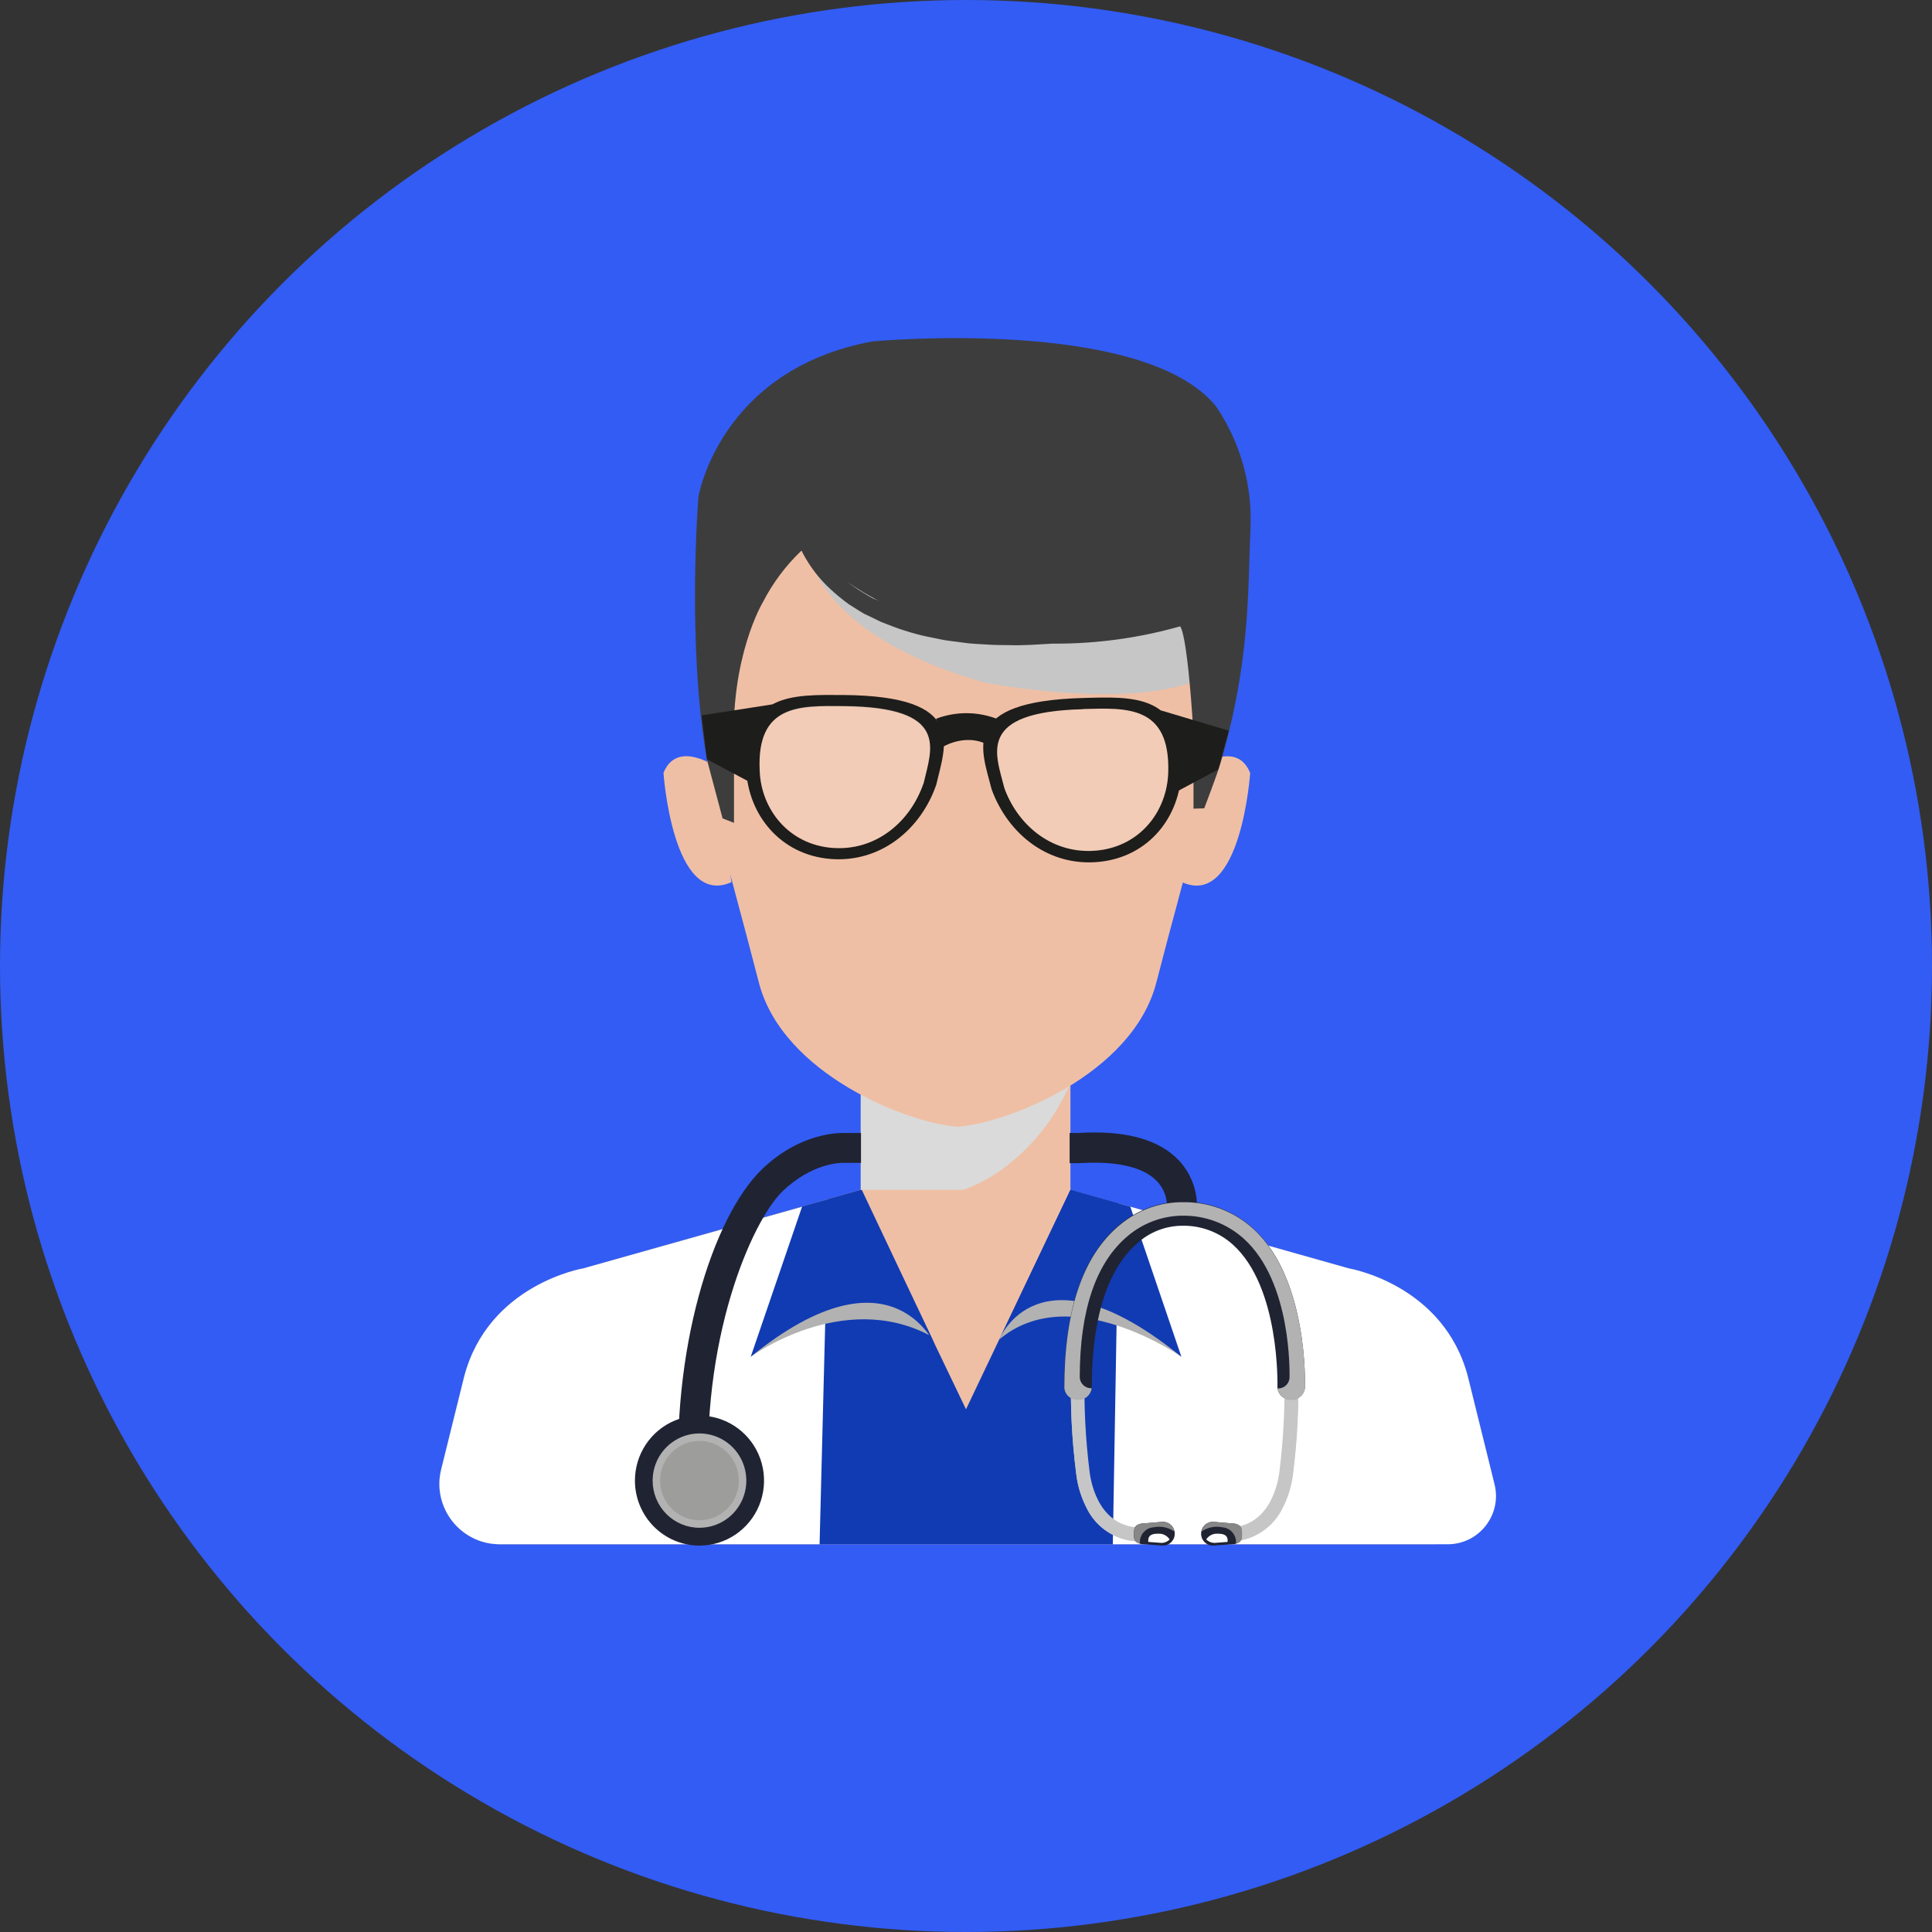 <svg width="160" height="160" viewBox="0 0 160 160" fill="none" xmlns="http://www.w3.org/2000/svg">
<rect x="0" y="0" width="160" height="160" fill="#333333" stroke="none"/>
<circle cx="80" cy="80" r="80" fill="#325CF4"/>
<g clip-path="url(#clip0_997_544)">
<path d="M88.649 89.206H71.285V102.353H88.649V89.206Z" fill="#EFBFA5"/>
<g style="mix-blend-mode:multiply">
<path d="M76.163 99.281C78.98 99.111 81.665 98.026 83.818 96.189C85.548 94.757 86.976 92.992 88.02 90.997C88.228 90.597 88.46 90.149 88.668 89.673V89.197H71.285V99.033C72.901 99.259 74.533 99.342 76.163 99.281Z" fill="#DADADA"/>
</g>
<path d="M79.323 33.673C67.533 33.926 56.348 43.305 58.113 59.244C59.177 68.876 60.005 70.305 62.844 81.365C64.812 89.016 75.306 93.05 79.305 93.312C83.302 93.05 93.797 89.025 95.765 81.365C98.604 70.305 99.451 68.876 100.52 59.244C102.299 43.305 91.119 33.926 79.323 33.673Z" fill="#EFBFA5"/>
<path d="M99.148 63.54L97.908 73.067C102.772 75.225 103.534 64.017 103.534 64.017C102.408 61.206 99.148 63.54 99.148 63.54Z" fill="#EFBFA5"/>
<path d="M54.947 64.007C54.947 64.007 55.709 75.24 60.573 73.058L59.338 63.531C59.338 63.531 56.074 61.206 54.947 64.007Z" fill="#EFBFA5"/>
<path d="M88.649 98.538L111.695 105.04C111.695 105.04 119.559 106.345 121.565 114.005L123.466 121.69C124.246 124.843 121.86 127.89 118.612 127.89H41.39C38.141 127.89 35.755 124.841 36.536 121.688L38.44 114.005C40.446 106.345 48.309 105.04 48.309 105.04L71.285 98.538H88.649Z" fill="#EFBFA5"/>
<path d="M88.649 98.538L111.695 105.04C111.695 105.04 119.559 106.345 121.565 114.005L123.466 121.69C124.246 124.843 121.86 127.89 118.612 127.89H41.39C38.141 127.89 35.755 124.841 36.536 121.688L38.44 114.005C40.446 106.345 48.309 105.04 48.309 105.04L71.285 98.538L80 116.711L88.649 98.538Z" fill="#113BB3"/>
<path d="M67.874 127.89H41.39C38.141 127.89 35.755 124.841 36.536 121.688L38.44 114.005C40.446 106.345 48.309 105.04 48.309 105.04L68.602 99.324L67.874 127.89Z" fill="white"/>
<path d="M92.642 99.662L111.695 105.04C111.695 105.04 119.559 106.345 121.565 114.005L123.773 122.93C124.397 125.452 122.488 127.89 119.89 127.89H92.16L92.642 99.662Z" fill="white"/>
<g style="mix-blend-mode:multiply">
<path d="M62.177 112.361C62.177 112.361 69.747 106.793 76.958 110.575C76.958 110.575 72.643 99.791 62.177 112.361Z" fill="#B2B2B2"/>
</g>
<path d="M77.582 111.671C77.582 111.671 74.053 102.72 62.172 112.361L66.43 99.915L71.37 98.538L77.582 111.671Z" fill="#113BB3"/>
<g style="mix-blend-mode:multiply">
<path d="M97.837 112.361C97.837 112.361 88.649 105.931 82.754 110.932C82.754 110.932 87.367 99.791 97.837 112.361Z" fill="#B2B2B2"/>
</g>
<path d="M82.754 110.932C82.754 110.932 85.957 102.72 97.837 112.362L93.607 99.929L88.654 98.533L82.754 110.932Z" fill="#113BB3"/>
<g style="mix-blend-mode:multiply">
<path d="M66.62 42.057C66.62 42.057 64.117 51.532 81.509 56.524C81.509 56.524 94.918 59.182 100.435 55.671C100.425 55.671 95.292 34.116 66.62 42.057Z" fill="#C6C6C6"/>
</g>
<path d="M100.719 33.673C94.71 26.171 72.264 28.272 72.264 28.272C59.589 30.615 57.843 41.133 57.843 41.133C57.843 41.133 56.859 53.161 58.538 62.878L59.84 67.775L60.786 68.147V61.954C60.474 54.385 63.152 49.922 63.152 49.922C63.976 48.306 65.067 46.844 66.378 45.596C66.421 45.682 66.459 45.768 66.506 45.854C67.091 46.957 67.859 47.951 68.777 48.793C69.257 49.24 69.764 49.657 70.296 50.041L71.138 50.574L71.569 50.831L72.042 51.055L72.95 51.498L73.897 51.865C74.528 52.106 75.17 52.314 75.822 52.489C76.466 52.68 77.133 52.78 77.781 52.927C78.429 53.075 79.096 53.118 79.745 53.218C80.393 53.318 81.046 53.328 81.684 53.375C82.323 53.423 82.957 53.423 83.577 53.428C84.817 53.466 86.014 53.366 87.14 53.304H87.334C90.844 53.313 94.34 52.832 97.719 51.875C97.719 51.875 98.291 51.937 98.84 60.778V66.97L99.73 66.942C99.73 66.942 100.799 64.155 101.078 63.197C103.581 54.623 103.326 48.778 103.557 43.848C103.737 40.236 102.74 36.663 100.719 33.673ZM72.255 49.541L71.857 49.312L71.077 48.836C70.769 48.616 70.457 48.407 70.159 48.183C71.03 48.788 71.94 49.334 72.884 49.817L72.671 49.712L72.255 49.541Z" fill="#3d3d3d"/>
<path d="M69.847 57.557C65.688 57.534 61.496 57.343 61.798 63.726C61.969 67.489 64.637 70.795 68.763 71.133C72.889 71.472 76.243 68.728 77.535 64.993C78.306 61.664 80.132 57.643 69.847 57.557ZM76.47 64.903C75.354 68.128 72.472 70.509 68.9 70.219C65.328 69.928 63.043 67.061 62.915 63.826C62.645 58.301 66.251 58.458 69.842 58.486C78.722 58.558 77.142 62.03 76.48 64.903H76.47Z" fill="#1D1D1B"/>
<path d="M82.129 65.389C83.492 69.1 86.861 71.791 91.019 71.376C95.178 70.962 97.738 67.604 97.837 63.836C98.003 57.429 93.83 57.691 89.671 57.805C79.39 58.091 81.292 62.078 82.129 65.389ZM89.699 58.72C93.29 58.62 96.896 58.396 96.749 63.926C96.664 67.175 94.435 70.076 90.863 70.433C87.291 70.79 84.362 68.49 83.184 65.284C82.465 62.421 80.819 58.963 89.695 58.734L89.699 58.72Z" fill="#1D1D1B"/>
<path d="M77.97 61.916C77.97 61.916 80.184 60.454 82.271 61.968C82.271 61.968 81.798 60.539 82.702 59.587C81.044 58.91 79.194 58.887 77.521 59.525C77.521 59.525 78.107 60.935 77.97 61.916Z" fill="#1D1D1B"/>
<path d="M63.989 58.329L58.113 59.244L58.539 62.878L62.399 64.931C62.399 64.931 61.732 60.959 63.989 58.329Z" fill="#1D1D1B"/>
<path d="M96.129 58.829L101.764 60.511L100.884 63.726L97.572 65.493C97.572 65.493 98.315 61.511 96.129 58.829Z" fill="#1D1D1B"/>
<path opacity="0.2" d="M89.695 58.734C93.286 58.634 96.891 58.41 96.744 63.941C96.659 67.189 94.431 70.09 90.859 70.448C87.286 70.805 84.362 68.49 83.184 65.284C82.465 62.421 80.819 58.963 89.695 58.734Z" fill="white"/>
<path opacity="0.2" d="M76.48 64.87C75.363 68.094 72.482 70.476 68.91 70.186C67.3 70.061 65.794 69.338 64.685 68.156C63.577 66.974 62.946 65.418 62.915 63.793C62.664 58.267 66.27 58.42 69.861 58.453C78.723 58.525 77.147 61.997 76.48 64.87Z" fill="white"/>
<path d="M71.304 93.827H69.851C69.406 93.827 66.246 93.827 63.142 96.799C58.978 100.772 55.529 111.928 56.248 123.789H58.737C57.909 110.928 62.305 101.091 64.779 98.686C67.254 96.28 69.676 96.304 69.766 96.304H71.304V93.827Z" fill="#202332"/>
<path d="M97.681 96.156C96.03 94.365 93.21 93.584 89.297 93.827H88.583V96.328H89.411C92.491 96.132 94.71 96.651 95.826 97.833C96.109 98.132 96.328 98.488 96.469 98.876C96.61 99.264 96.67 99.678 96.645 100.091L99.105 100.419C99.177 99.648 99.087 98.87 98.842 98.136C98.597 97.401 98.201 96.727 97.681 96.156Z" fill="#202332"/>
<path d="M106.917 113.005C107.063 113.004 107.204 113.061 107.31 113.163C107.416 113.266 107.478 113.405 107.485 113.552C107.565 116.39 107.424 119.23 107.063 122.046C106.953 123.003 106.676 123.933 106.245 124.794C105.844 125.665 105.199 126.399 104.39 126.907C103.581 127.415 102.642 127.674 101.689 127.652C101.546 127.639 101.414 127.573 101.318 127.467C101.221 127.361 101.168 127.222 101.168 127.078C101.168 126.934 101.221 126.796 101.318 126.69C101.414 126.583 101.546 126.517 101.689 126.504C105.474 126.504 105.914 122.122 105.947 121.936C106.294 119.182 106.434 116.404 106.363 113.629C106.357 113.476 106.41 113.328 106.512 113.215C106.614 113.103 106.756 113.036 106.907 113.028L106.917 113.005Z" fill="#C6C6C6"/>
<g style="mix-blend-mode:multiply">
<path d="M101.712 127.652C102.666 127.674 103.604 127.415 104.414 126.907C105.223 126.399 105.867 125.665 106.269 124.794C106.699 123.933 106.977 123.003 107.087 122.046C107.447 119.23 107.588 116.39 107.508 113.552C107.502 113.405 107.44 113.266 107.334 113.163C107.228 113.061 107.087 113.004 106.94 113.005C106.789 113.012 106.647 113.079 106.545 113.192C106.443 113.304 106.39 113.453 106.396 113.605C106.396 113.605 106.396 113.757 106.396 114.014H106.444C106.572 114.014 106.695 114.063 106.789 114.152C106.882 114.241 106.938 114.362 106.945 114.491C107.011 116.996 106.886 119.502 106.571 121.988C106.472 122.833 106.227 123.653 105.847 124.413C105.494 125.183 104.926 125.832 104.211 126.28C103.497 126.729 102.668 126.957 101.826 126.938C101.725 126.939 101.625 126.91 101.541 126.854C101.456 126.798 101.391 126.718 101.353 126.623C101.28 126.678 101.221 126.751 101.183 126.834C101.144 126.917 101.126 127.008 101.13 127.1C101.136 127.25 101.201 127.392 101.309 127.495C101.418 127.599 101.563 127.655 101.712 127.652Z" fill="#C6C6C6"/>
</g>
<path d="M89.273 113.005C89.127 113.004 88.986 113.061 88.88 113.163C88.774 113.266 88.712 113.405 88.706 113.552C88.626 116.39 88.766 119.23 89.127 122.046C89.237 123.003 89.514 123.933 89.945 124.794C90.346 125.665 90.991 126.399 91.8 126.907C92.61 127.415 93.548 127.674 94.502 127.652C94.644 127.639 94.776 127.573 94.872 127.467C94.969 127.361 95.022 127.222 95.022 127.078C95.022 126.934 94.969 126.796 94.872 126.69C94.776 126.583 94.644 126.517 94.502 126.504C90.717 126.504 90.276 122.122 90.243 121.936C89.893 119.182 89.754 116.404 89.827 113.629C89.834 113.476 89.78 113.328 89.678 113.215C89.576 113.103 89.434 113.036 89.283 113.028L89.273 113.005Z" fill="#C6C6C6"/>
<g style="mix-blend-mode:multiply">
<path d="M94.502 127.652C93.548 127.674 92.61 127.415 91.8 126.907C90.991 126.399 90.346 125.665 89.945 124.794C89.514 123.933 89.237 123.003 89.127 122.046C88.766 119.23 88.626 116.39 88.706 113.552C88.712 113.405 88.774 113.266 88.88 113.163C88.986 113.061 89.127 113.004 89.273 113.005H89.297C89.448 113.012 89.59 113.079 89.692 113.192C89.794 113.304 89.848 113.453 89.841 113.605C89.841 113.605 89.841 113.757 89.841 114.014H89.78C89.651 114.014 89.528 114.063 89.435 114.152C89.341 114.241 89.285 114.362 89.278 114.491C89.213 116.996 89.339 119.503 89.657 121.988C89.743 122.833 89.98 123.654 90.357 124.413C90.71 125.183 91.279 125.832 91.993 126.28C92.708 126.729 93.537 126.957 94.379 126.938C94.48 126.939 94.579 126.91 94.663 126.854C94.748 126.798 94.814 126.718 94.852 126.623C94.945 126.697 95.013 126.798 95.046 126.912C95.08 127.026 95.078 127.148 95.04 127.26C95.002 127.373 94.93 127.471 94.835 127.542C94.739 127.612 94.625 127.65 94.506 127.652H94.502Z" fill="#C6C6C6"/>
</g>
<path d="M97.705 99.524H97.866C100.023 99.47 102.12 100.243 103.733 101.686C108.331 105.835 108.081 114.576 108.066 114.948C108.032 115.229 107.89 115.486 107.671 115.663C107.452 115.841 107.173 115.926 106.893 115.901C106.753 115.906 106.613 115.883 106.482 115.833C106.35 115.784 106.23 115.709 106.127 115.612C106.025 115.516 105.942 115.4 105.885 115.271C105.827 115.142 105.795 115.003 105.791 114.862C105.791 114.753 106.018 106.602 102.1 103.073C100.919 102.009 99.373 101.45 97.79 101.515H97.71C96.411 101.567 95.172 102.072 94.204 102.944C92.477 104.411 90.418 107.674 90.418 114.896C90.383 115.175 90.247 115.431 90.037 115.617C89.828 115.803 89.558 115.905 89.278 115.905C88.999 115.905 88.729 115.803 88.519 115.617C88.309 115.431 88.174 115.175 88.138 114.896C88.138 108.47 89.68 103.94 92.713 101.424C94.117 100.243 95.876 99.573 97.705 99.524Z" fill="#202332"/>
<g style="mix-blend-mode:multiply">
<path d="M89.273 115.92C89.547 115.935 89.817 115.846 90.028 115.669C90.238 115.492 90.375 115.241 90.409 114.967C90.163 114.979 89.923 114.894 89.738 114.731C89.554 114.567 89.44 114.337 89.42 114.091C89.42 108.494 90.759 104.564 93.404 102.353C94.627 101.319 96.16 100.73 97.757 100.681H97.894C99.777 100.64 101.606 101.321 103.009 102.587C107.011 106.202 106.794 113.814 106.794 114.138C106.767 114.381 106.65 114.604 106.465 114.762C106.28 114.919 106.042 115 105.8 114.986C105.846 115.256 105.986 115.502 106.194 115.679C106.402 115.855 106.666 115.952 106.938 115.952C107.21 115.952 107.474 115.855 107.682 115.679C107.891 115.502 108.03 115.256 108.076 114.986C108.076 114.615 108.341 105.874 103.742 101.725C102.129 100.281 100.032 99.508 97.875 99.562H97.714C95.883 99.611 94.122 100.283 92.718 101.467C89.685 103.978 88.143 108.513 88.143 114.939C88.168 115.218 88.3 115.476 88.511 115.659C88.722 115.842 88.995 115.936 89.273 115.92Z" fill="#B2B2B2"/>
</g>
<path d="M99.47 127.014C99.47 126.752 99.573 126.502 99.756 126.317C99.94 126.132 100.189 126.028 100.449 126.028L102.285 126.185C102.852 126.328 102.834 126.633 102.852 127.014C102.852 127.428 102.852 127.729 102.233 127.876L100.449 128C100.32 128.001 100.193 127.976 100.073 127.926C99.954 127.877 99.846 127.804 99.755 127.713C99.664 127.621 99.592 127.512 99.543 127.392C99.494 127.272 99.469 127.144 99.47 127.014Z" fill="#202332"/>
<g style="mix-blend-mode:soft-light">
<path d="M100.837 127.014C100.651 127.002 100.466 127.04 100.3 127.123C100.134 127.207 99.992 127.334 99.891 127.49C100.073 127.672 100.32 127.775 100.577 127.776L101.665 127.695C101.712 127.152 101.381 127.009 100.837 127.014Z" fill="white"/>
</g>
<g style="mix-blend-mode:multiply">
<path d="M101.239 126.485C101.402 126.498 101.56 126.544 101.705 126.62C101.85 126.696 101.978 126.8 102.082 126.927C102.186 127.053 102.264 127.199 102.311 127.357C102.358 127.514 102.373 127.679 102.356 127.843C102.857 127.69 102.862 127.4 102.862 127.014C102.862 126.628 102.862 126.328 102.294 126.185L100.458 126.028C100.234 126.032 100.017 126.114 99.845 126.26C99.673 126.406 99.555 126.606 99.512 126.828C99.762 126.657 100.044 126.539 100.341 126.48C100.638 126.421 100.943 126.423 101.239 126.485Z" fill="#878787"/>
</g>
<path d="M97.288 127.014C97.287 126.752 97.183 126.501 96.999 126.316C96.814 126.132 96.564 126.028 96.304 126.028L94.473 126.185C93.901 126.328 93.92 126.633 93.901 127.014C93.901 127.428 93.901 127.729 94.521 127.876L96.304 128C96.433 128.001 96.561 127.976 96.68 127.926C96.8 127.877 96.908 127.805 97 127.713C97.091 127.621 97.164 127.512 97.213 127.392C97.263 127.272 97.288 127.144 97.288 127.014Z" fill="#202332"/>
<g style="mix-blend-mode:soft-light">
<path d="M95.916 127.014C96.102 127 96.288 127.038 96.454 127.121C96.621 127.205 96.762 127.333 96.863 127.49C96.774 127.582 96.668 127.654 96.551 127.703C96.434 127.752 96.308 127.777 96.181 127.776L95.093 127.695C95.05 127.152 95.368 127.009 95.916 127.014Z" fill="white"/>
</g>
<g style="mix-blend-mode:multiply">
<path d="M95.524 126.485C95.361 126.498 95.202 126.544 95.058 126.62C94.913 126.696 94.784 126.8 94.68 126.927C94.576 127.053 94.499 127.199 94.451 127.357C94.404 127.514 94.389 127.679 94.407 127.843C93.906 127.69 93.901 127.4 93.901 127.014C93.901 126.628 93.901 126.328 94.473 126.185L96.304 126.028C96.529 126.032 96.746 126.114 96.918 126.26C97.09 126.406 97.207 126.606 97.251 126.828C97 126.657 96.719 126.539 96.422 126.48C96.125 126.421 95.82 126.423 95.524 126.485Z" fill="#878787"/>
</g>
<path d="M52.582 122.617C52.582 121.553 52.895 120.512 53.483 119.627C54.07 118.742 54.905 118.052 55.882 117.644C56.859 117.237 57.934 117.13 58.971 117.338C60.008 117.546 60.961 118.058 61.709 118.811C62.456 119.564 62.966 120.523 63.172 121.567C63.378 122.611 63.272 123.694 62.868 124.677C62.463 125.661 61.778 126.501 60.898 127.093C60.019 127.684 58.986 128 57.928 128C56.51 128 55.15 127.433 54.148 126.423C53.145 125.414 52.582 124.045 52.582 122.617Z" fill="#202332"/>
<path d="M54.048 122.617C54.048 121.845 54.276 121.09 54.702 120.447C55.129 119.805 55.735 119.304 56.444 119.009C57.152 118.713 57.932 118.636 58.685 118.786C59.438 118.937 60.129 119.309 60.672 119.855C61.214 120.402 61.584 121.098 61.733 121.855C61.883 122.613 61.806 123.398 61.513 124.112C61.219 124.826 60.722 125.436 60.084 125.865C59.446 126.294 58.696 126.523 57.928 126.523C57.419 126.524 56.914 126.423 56.443 126.227C55.972 126.031 55.544 125.743 55.183 125.381C54.823 125.018 54.537 124.587 54.343 124.113C54.148 123.639 54.048 123.13 54.048 122.617Z" fill="#B2B2B2"/>
<path d="M54.668 122.617C54.668 121.968 54.859 121.334 55.218 120.794C55.576 120.254 56.085 119.833 56.681 119.585C57.276 119.337 57.932 119.272 58.564 119.398C59.197 119.525 59.777 119.837 60.233 120.296C60.689 120.756 61 121.34 61.126 121.977C61.251 122.614 61.187 123.274 60.94 123.873C60.693 124.473 60.275 124.986 59.739 125.346C59.203 125.707 58.573 125.899 57.928 125.899C57.064 125.899 56.234 125.554 55.623 124.938C55.012 124.323 54.668 123.488 54.668 122.617Z" fill="#9D9D9C"/>
</g>
<defs>
<clipPath id="clip0_997_544">
<rect width="90" height="100" fill="white" transform="translate(35 28)"/>
</clipPath>
</defs>
</svg>
